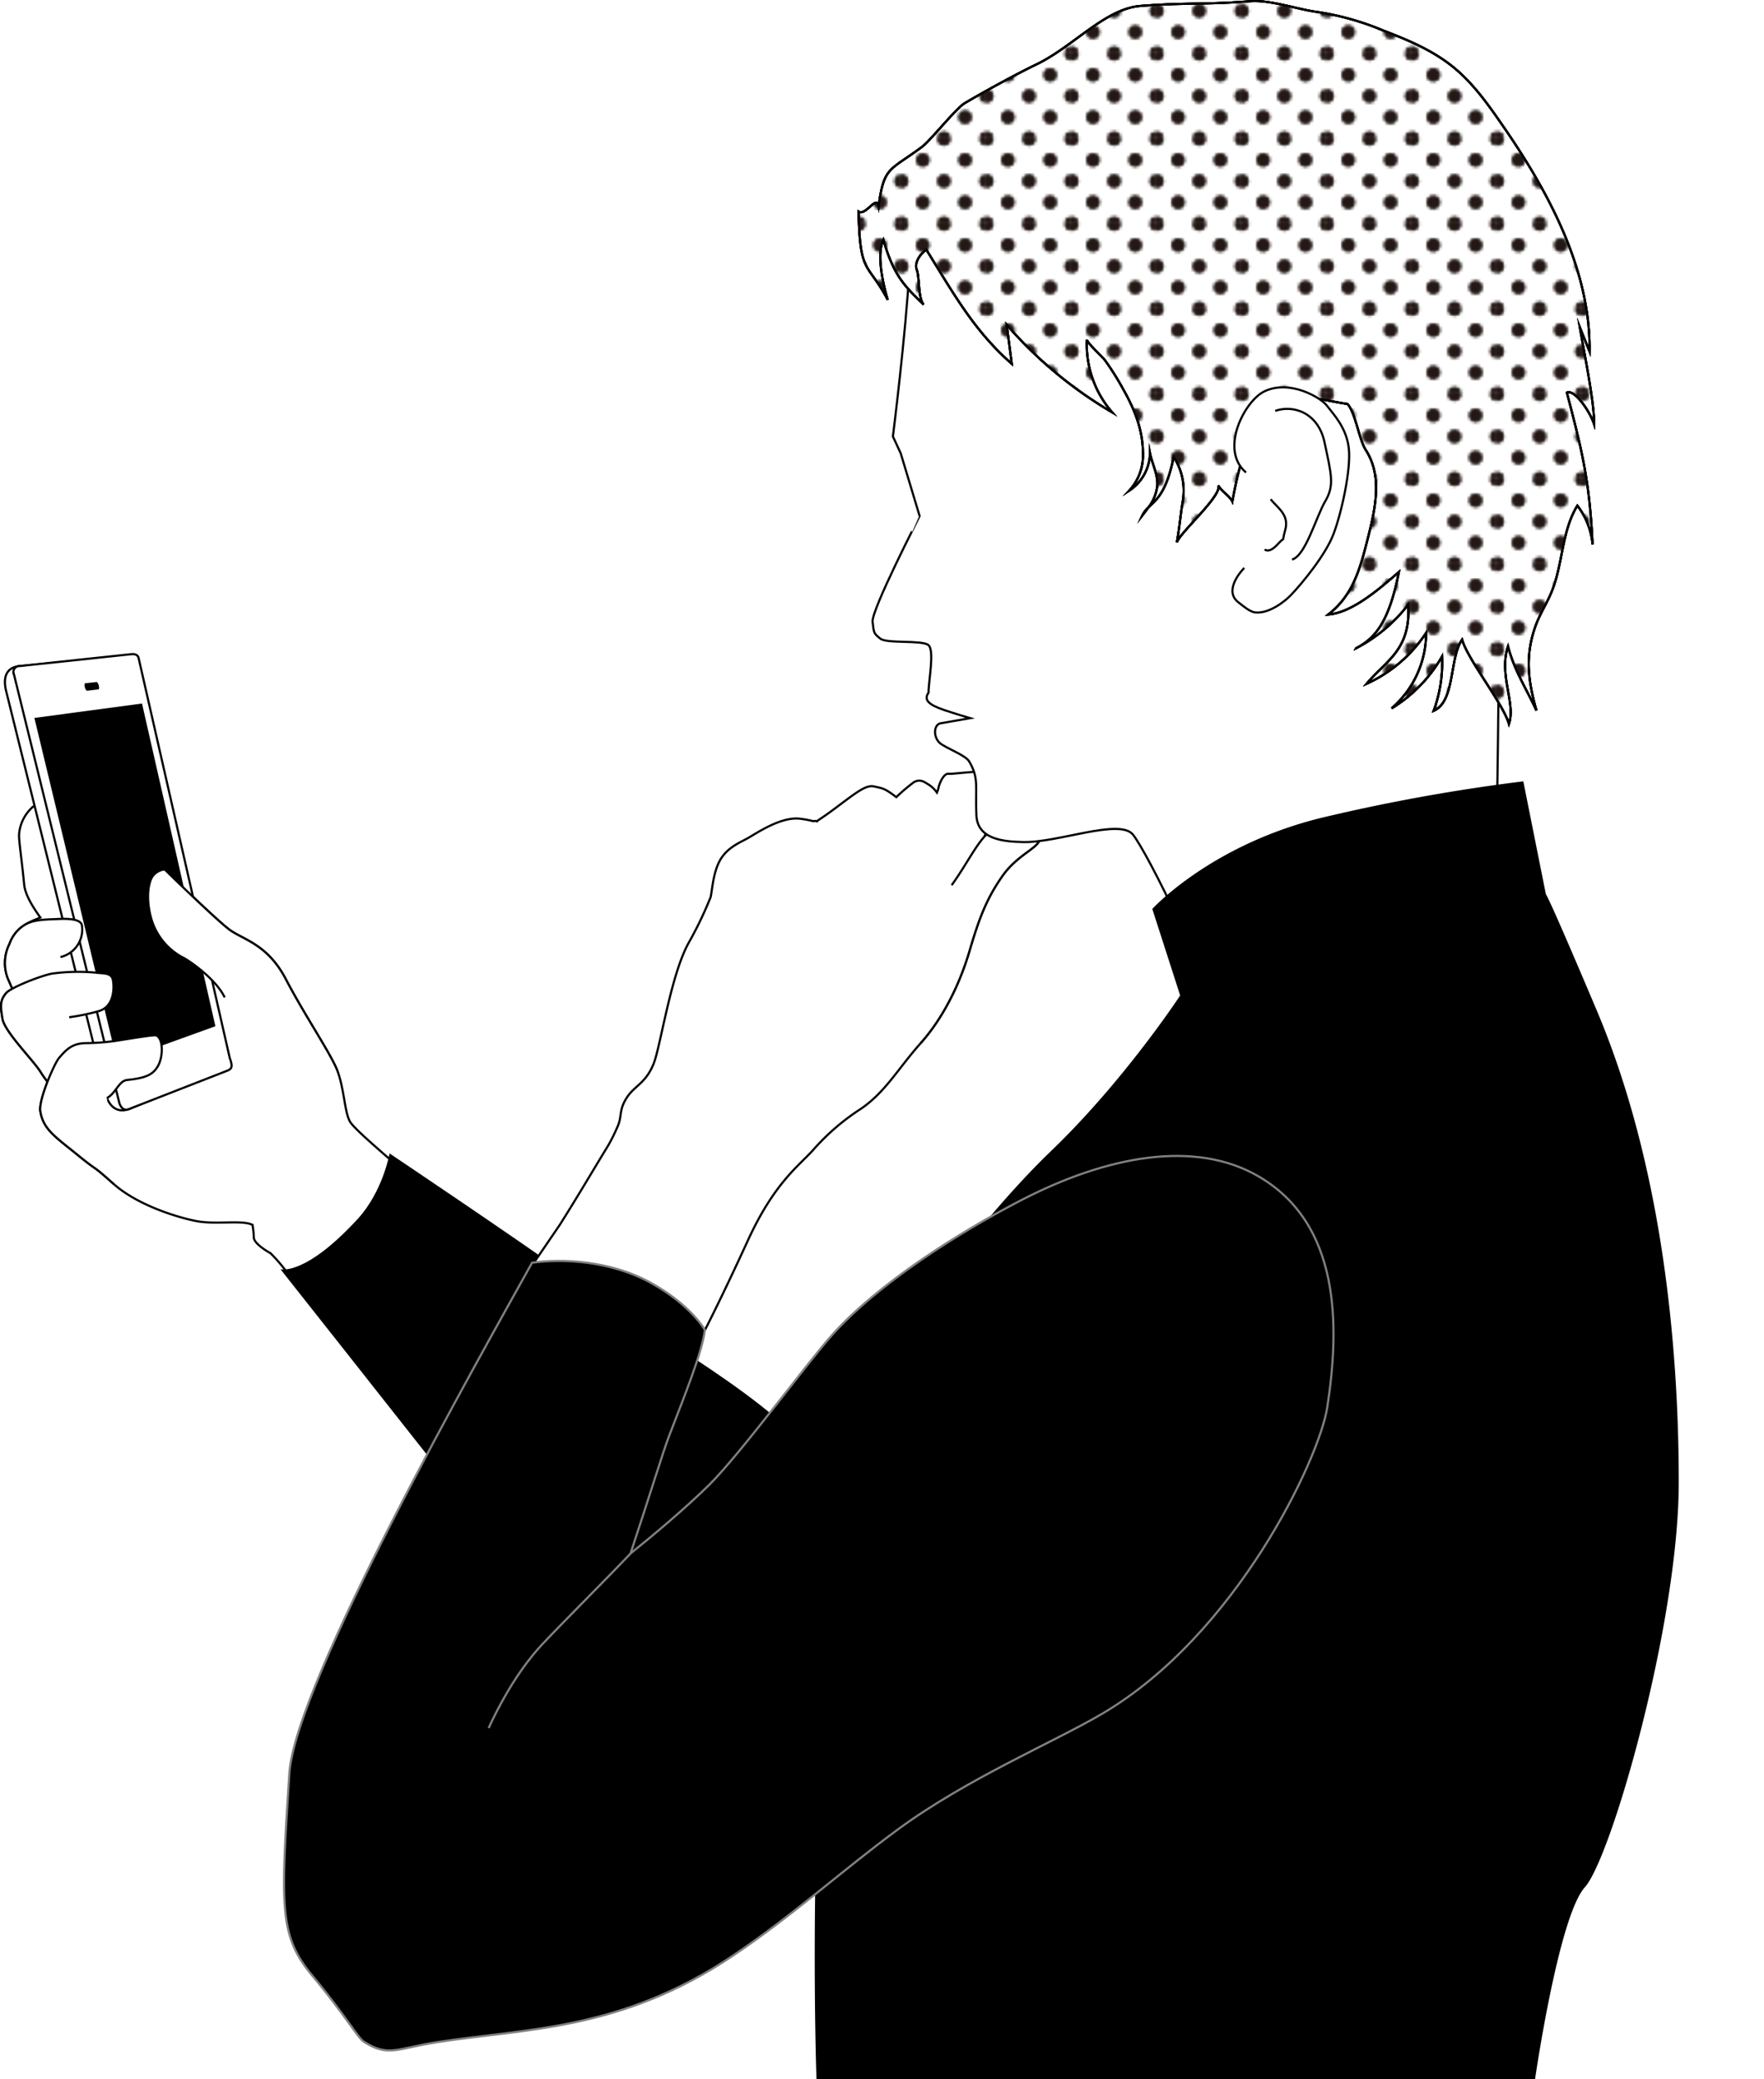 <svg xmlns="http://www.w3.org/2000/svg" xmlns:xlink="http://www.w3.org/1999/xlink" width="410" height="483.222" viewBox="0 0 410 483.222">
  <defs>
    <pattern id="_10_dpi_30_" data-name="10 dpi 30%" width="28.8" height="28.801" patternTransform="translate(71.131 12.498) scale(0.682)" patternUnits="userSpaceOnUse" viewBox="0 0 28.8 28.801">
      <rect width="28.8" height="28.801" fill="none"/>
      <g>
        <circle cx="28.8" cy="28.801" r="2.16" fill="#231815"/>
        <circle cx="14.4" cy="28.801" r="2.16" fill="#231815"/>
        <circle cx="28.8" cy="14.4" r="2.16" fill="#231815"/>
        <circle cx="14.4" cy="14.4" r="2.16" fill="#231815"/>
        <circle cx="7.2" cy="21.6" r="2.16" fill="#231815"/>
        <circle cx="21.6" cy="21.6" r="2.16" fill="#231815"/>
        <circle cx="7.2" cy="7.201" r="2.16" fill="#231815"/>
        <circle cx="21.6" cy="7.201" r="2.16" fill="#231815"/>
      </g>
      <g>
        <circle cy="28.801" r="2.16" fill="#231815"/>
        <circle cy="14.4" r="2.16" fill="#231815"/>
      </g>
      <g>
        <circle cx="28.8" cy="0.001" r="2.16" fill="#231815"/>
        <circle cx="14.4" cy="0.001" r="2.16" fill="#231815"/>
      </g>
      <circle cy="0.001" r="2.16" fill="#231815"/>
    </pattern>
  </defs>
  <title>アセット 4</title>
  <g id="レイヤー_2" data-name="レイヤー 2">
    <g id="Layer_1" data-name="Layer 1">
      <path d="M113.927,287.5s-15.55-9.44-20.232-13.072-12.383-9.144-14.024-11.123.4-10.737-1.483-15.021-7.5-12.568-11.758-20.725-9.873-9.138-13.076-11.491-16.379-15.223-18.041-16.975-8.31-8.764-9.336-10-3.047.857-4.079,2.13.526,7.808,2.1,12.976,4.63,7.849,5.73,8.294a1.357,1.357,0,0,1,.279.172c.032.024.067.054.1.083.077.063.158.135.245.217.043.04.085.08.13.125.092.092.192.2.294.3s.239.257.368.4l.168.186c.768.865,1.747,2.022,2.919,3.26-7.274-3.913-16.462-12.292-19.647-15.117.242-.742-.569-1.573-.611-2.624a7.561,7.561,0,0,0-1.158-4.151c.106-1.785-.41-4.618-1.149-5.481s-2.427-3.545-4.023-2.36a9.458,9.458,0,0,0-3.22,6.583c0,1.708.635,5.665,1.194,11.479.263,2.741,2.607,6.016,3.752,7.654a2.55,2.55,0,0,0-.576.269,16.374,16.374,0,0,0-3,1.416,8.379,8.379,0,0,0-3.583,4.458,9.828,9.828,0,0,0-.357,8.1c.225.507.589,1.345,1.035,2.371a7.109,7.109,0,0,0-1.23.744,1.549,1.549,0,0,0-.229.212c-1.413,1.691-1.367,2.938-.843,5.969.533,3.085,7.254,9.692,8.934,12.473.185.306.412.642.66.991l.034.048c.255.356.536.728.834,1.108h0q-.189.486-.367.975l-.013.036q-.169.465-.323.925l-.029.083c-.1.286-.185.568-.27.846-.014.046-.03.092-.043.138-.076.254-.144.5-.21.741-.017.065-.038.132-.054.2-.057.218-.1.424-.149.63-.017.078-.039.161-.055.237-.039.188-.066.36-.094.534-.013.08-.031.167-.042.243-.022.165-.03.31-.04.458,0,.069-.016.147-.018.212a3.007,3.007,0,0,0,.029.543c.684,4.286,3.385,5.907,8.687,10.225s2.855,1.807,8.331,6.712,14.719,7.776,19.258,8.656,10.824-.338,13.048.9a21.025,21.025,0,0,1,.3,2.941c.1,1.587,3.876,3.622,3.876,3.622a35.729,35.729,0,0,1,3.565,4.1c1.578,2.658,24.446,27.176,24.446,27.176s9.713-5.434,17.183-10.491C121.463,302.942,113.927,287.5,113.927,287.5Z" fill="#fff" stroke="#000" stroke-miterlimit="10" stroke-width="0.5"/>
      <g>
        <path d="M50,249.46l-19.588,8.106c-.847.387-3.935,1.58-5.562-2.389L1.31,160.116c-.953-4.836,2.329-5.236,3.25-5.328l23.061-2.137c.816-.081,1.611.041,1.8.968l21.07,92.928C51.144,248.346,51.112,249,50,249.46Z" fill="#fff" stroke="#000" stroke-miterlimit="10" stroke-width="0.5"/>
        <path d="M52.911,248.786l-22.5,8.78c-.847.387-1.912.749-2.645-1.119l-24.5-99.631a1.387,1.387,0,0,1,1.291-2.027l25.877-2.755c.816-.081,1.611.041,1.8.967L53.4,245.875C54.052,247.673,54.02,248.324,52.911,248.786Z" fill="#fff" stroke="#000" stroke-miterlimit="10" stroke-width="0.5"/>
        <polygon points="50.064 238.489 27.23 246.731 7.991 166.842 33.007 163.492 50.064 238.489"/>
        <path d="M22.886,160.208l-2.654.316c-.167.02-.4-.354-.524-.831h0c-.121-.477-.083-.883.084-.9l2.659-.3c.165-.019.4.353.517.826h0C23.088,159.785,23.051,160.188,22.886,160.208Z"/>
      </g>
      <path d="M68.085,296.129c1.578,2.658,22.8,26.371,22.8,26.371a140.427,140.427,0,0,0,17.183-10.491c14-10.489,5.859-24.509,5.859-24.509S99.1,276.964,94.69,273,83,262.99,81.505,260.9s-1.435-8.329-3.317-12.613-7.5-12.568-11.758-20.725-9.873-9.138-13.076-11.491-16.379-15.223-18.041-16.975,5.472,4.84,4.446,3.6-3.152-.465-4.183.807-1.859,5.247-.288,10.414a14.928,14.928,0,0,0,7.077,8.534c1.1.445,7.769,4.9,9.855,9.348" fill="#fff" stroke="#000" stroke-miterlimit="10" stroke-width="0.5"/>
      <path d="M14.046,222.416a6.55,6.55,0,0,0,4.99-7.38c-.2-1.272-2.493-1.624-5.559-1.464-2.351.123-5.6.048-7.683,1.336a8.379,8.379,0,0,0-3.583,4.458,9.828,9.828,0,0,0-.357,8.1c1.32,2.976,7.193,16.761,8.821,19.481" fill="#fff" stroke="#000" stroke-miterlimit="10" stroke-width="0.5"/>
      <path d="M16.084,236.4a51.209,51.209,0,0,0,6.833-1.409c3.642-1.047,3.655-5.381,3.331-7.2s-2.189-1.5-4.06-1.759a44.21,44.21,0,0,0-10.182.241c-2.687.546-9.486,3.212-10.578,4.518-1.413,1.691-1.367,2.938-.843,5.969.533,3.085,7.254,9.692,8.934,12.473s6.41,7.73,6.41,7.73" fill="#fff" stroke="#000" stroke-miterlimit="10" stroke-width="0.5"/>
      <path d="M24.852,255.177c2.079-1.085,2.739-4,4.717-4.2,4.521-.462,5.931-1.332,7-3,1.588-2.472,1.33-7.452-.636-7.39-1.276.04-6.485.905-8.9,1.283a53.187,53.187,0,0,1-7.251.55c-3.109.086-4.478,1.616-6.012,3.384-1.22,1.405-4.8,9.877-4.407,12.369.684,4.286,3.385,5.907,8.687,10.225s2.855,1.807,8.331,6.712" fill="#fff" stroke="#000" stroke-miterlimit="10" stroke-width="0.5"/>
      <path d="M90.549,268.051s-1.555,8.855-7.428,15.241C70.86,296.625,65.188,294.96,65.188,294.96s25.933,32.791,36.844,46.661c16.1,20.464,30.565,35.289,30.565,35.289s40.579,41.647,60.473,49.023,113.208-86.3,113.208-86.3L295.422,247.21s-47.1,24.11-64.67,42.414c-18.41,19.184-31.4,35.719-40.445,50.874-8.19-14.046-39.589-30.8-56.491-42.816C118.544,286.823,90.549,268.051,90.549,268.051Z"/>
      <path d="M238.465,192.219c-.411-.131-.814-.237-1.215-.329l-.2-.043a9.9,9.9,0,0,0-1.2-.184c.613-2.549,1.035-7.586.191-10.166-.008-.025-.017-.049-.025-.074a4.236,4.236,0,0,0-.211-.51c-.024-.049-.046-.1-.071-.145a2.309,2.309,0,0,0-.322-.46c-2.085-2.2-13.736-.312-14.916-.487s-2.254,2.423-2.4,3.434a1.751,1.751,0,0,1-.063.231c-.012.037-.024.073-.039.115s-.047.125-.072.191c-.046.119-.1.248-.158.393a6.746,6.746,0,0,0-1.784-1.76c-1.105-.681-2.1-1.517-3.612-.621a42.7,42.7,0,0,0-4.046,3.447c-2.782-2.133-3.145-2.015-5.142-2.483s-4.371,1.592-9.79,5.613c-.459.341-.968.7-1.5,1.071l-.375.261c-.539.373-1.1.753-1.684,1.143h0a1.454,1.454,0,0,0-.817-.015,22.18,22.18,0,0,0-3.085-.578c-4.575-.525-10.286,3.53-12.284,4.612s-4.993,2.3-6.569,5.573-1.607,7.744-2.044,8.369a86.5,86.5,0,0,1-4.97,10.29c-4.233,7.642-6.555,24.316-8.2,28.245-1.952,4.649-4.525,4.957-6.356,8.017-1.8,3.011-.772,4.05-2.173,6.914a39.883,39.883,0,0,1-1.776,3.578c-.205.35-.415.7-.634,1.061-2.4,3.916-6.678,11.191-10.8,17.7l-6.937,10.165s-3.578,6.706,11.382,12.712,29.283,1.582,29.283,1.582,3.863-7.468,9.974-20.8,11.811-17.316,15.108-20.962a52.975,52.975,0,0,1,11.258-9.7c5.65-3.907,8.556-9.3,13.793-15.185s9.093-13.7,11.416-21.624S229.5,208.549,233,203.554s8.55-6.543,8.625-8.6S240.988,193.023,238.465,192.219Zm-7.993-1.8c-.105.3-.666,1.818-1.073,3.411q-.293.274-.583.593c.75-2.016,1.376-3.342,1.645-3.99C230.464,190.423,230.469,190.422,230.472,190.416Z" fill="#fff" stroke="#000" stroke-miterlimit="10" stroke-width="0.5"/>
      <path d="M221.191,205.71c4.046-5.6,6.485-11.214,9.482-12.837a8.979,8.979,0,0,1,7.792-.654c2.522.8,3.23.68,3.155,2.736s-5.128,3.6-8.625,8.6-5.287,9.324-7.609,17.249-6.18,15.738-11.416,21.624" fill="#fff" stroke="#000" stroke-miterlimit="10" stroke-width="0.5"/>
      <path d="M211.368,62.585c-.821,14.957-3.832,38.852-3.832,38.852l1.815,3.911,4.4,14.595S202.5,141.8,202.81,144.508s.307,2.709,1.815,3.911,9.636.281,11.145,1.482.018,8.488.052,11.057c-1.182,1.677-.022,2.815,3.631,4.048,2.853.963,6.045,1.888,6.045,1.888l-7.064,1.229c-1.561.606-1.414,3.419.095,4.62s5.887,2.763,6.737,4.211c2.377,4.047,1.349,5.85,1.683,12.587.279,5.614,6.506,6.044,10.816,6.15,8.084.2,22.356-5.534,25.525-1.776s19.121,35.567,18.687,43.848-.741,5.572-.741,5.572-.788,14.826-2.74,21.235-5.987,16.8-5.987,16.8-26.343,22.456-16.818,21.114c70.663,6.06,93.6-69.764,93.6-69.764l1.023-.3s-2.521-33.6-2.474-36.726c.17-11.361.551-37.788.431-38.851-.153-1.355,5.187-39.006,6.234-41.869s7-35.1-6.01-65.179S302.8,9.7,286.386,10.182c-15.052.446-38.01,3.373-50.558,13.959C220.8,36.82,212.19,47.628,211.368,62.585Z" fill="#fff" stroke="#000" stroke-miterlimit="10" stroke-width="0.5"/>
      <g>
        <path d="M265.422,119.933c.535-.679,1.071-1.38,1.567-2.1A6.279,6.279,0,0,0,265.422,119.933Z" fill="#fff" stroke="#000" stroke-miterlimit="10" stroke-width="0.5"/>
        <path d="M349.663,29.77c-3.553-5.159-7.177-10.4-12.063-14.318-4.716-3.786-10.386-6.164-16.032-8.331a64.561,64.561,0,0,0-15.094-4.289c-4.8-.591-11.154-2.925-15.975-2.54-10.35.827-15.11.275-25.461,1.1-8.216.656-15.513,9.418-24.186,13.6-4.82,2.325-11.982,6.251-16.593,8.969-2.08,1.226-8.005,8.716-9.94,10.159-7.591,5.662-8.867,4.5-10.1,13.835-.527-2.749-2.944,2.277-4.665,1.214.32,14.942,2.056,11.554,6.781,20.5-1.059-3.467-2.683-10.531-1.008-13.95,2.465,8.639,5.2,10.988,9.367,15.061-1.3-1.271-.96-6.349-1.6-8.052s.726-3.661,2.211-4.71C221.51,68,226.328,76.8,235.158,84.544l-1.179-9.079a98.6,98.6,0,0,0,24.516,20.358,23.967,23.967,0,0,1-5.874-16.931c-.038.7,3.664,4.086,4.242,4.871a65.542,65.542,0,0,1,4.219,6.72c2.6,4.6,4.518,9.3,4.575,14.7A12.159,12.159,0,0,1,262.484,114a10.646,10.646,0,0,0,4.8-8.74c.495,2.5,1.841,4.927,1.716,7.493a9.985,9.985,0,0,1-2.008,5.08c.475-.461.975-.906,1.429-1.38,2.6-2.721,3.549-6.582,4.393-10.252a14.454,14.454,0,0,1,2.032,10.6c-.48,3.115-.772,6.286-1.322,9.223.958-2.5,10.685-10.99,9.621-13.249.528,1.12,2.755,2.624,3.283,3.744,1.488-8.058,3.921-18.414,10.178-22.192,5.652-3.411,10.374-1.323,16.6-.453,1.875,2.164,2.694,8.3,4.223,10.672,3.938,6.114,2.276,13.474.5,20.525s-3.444,13.286-9.2,17.735c5.632-.408,12.141-6.2,16.415-9.886-2.356,12-5.729,15.522-9.955,17.722a36.205,36.205,0,0,0,12.122-10.153c.657,10.657-5.216,13.018-9.653,18.4a32.6,32.6,0,0,0,13.815-11.837,23.227,23.227,0,0,1-8.012,17.563,33.851,33.851,0,0,0,11.714-12.075,32.332,32.332,0,0,1-1.956,12.646c5.054-2.2,3.606-12.27,6.612-16.556,1.345,4.728,9.54,14.878,10.885,19.605,1.63-4.8-2.433-11.387-.214-18.042,1.513,5.72,4.109,9.553,6.606,14.916-1.987-7.071-2.678-12.717-.214-19.636.975-2.735,2.6-5.193,3.711-7.876,2.689-6.489,2.32-14.125,6.017-20.1a17.353,17.353,0,0,1,3.534,9c-.731-15.229-2.547-22.052-5.978-35.256,1.73-.882,5.326,4.267,6.314,7.289.188-4.573-2.566-18-3.315-22.538l2.272,5.685C369.717,63.8,360.986,46.212,349.663,29.77Z" fill="#fff" stroke="#000" stroke-miterlimit="10" stroke-width="0.5"/>
        <path d="M349.663,29.77c-3.553-5.159-7.177-10.4-12.063-14.318-4.716-3.786-10.386-6.164-16.032-8.331a64.561,64.561,0,0,0-15.094-4.289c-4.8-.591-11.154-2.925-15.975-2.54-10.35.827-15.11.275-25.461,1.1-8.216.656-15.513,9.418-24.186,13.6-4.82,2.325-11.982,6.251-16.593,8.969-2.08,1.226-8.005,8.716-9.94,10.159-7.591,5.662-8.867,4.5-10.1,13.835-.527-2.749-2.944,2.277-4.665,1.214.32,14.942,2.056,11.554,6.781,20.5-1.059-3.467-2.683-10.531-1.008-13.95,2.465,8.639,5.2,10.988,9.367,15.061-1.3-1.271-.96-6.349-1.6-8.052s.726-3.661,2.211-4.71C221.51,68,226.328,76.8,235.158,84.544l-1.179-9.079a98.6,98.6,0,0,0,24.516,20.358,23.967,23.967,0,0,1-5.874-16.931c-.038.7,3.664,4.086,4.242,4.871a65.542,65.542,0,0,1,4.219,6.72c2.6,4.6,4.518,9.3,4.575,14.7A12.159,12.159,0,0,1,262.484,114a10.646,10.646,0,0,0,4.8-8.74c.495,2.5,1.841,4.927,1.716,7.493a9.985,9.985,0,0,1-2.008,5.08c.475-.461.975-.906,1.429-1.38,2.6-2.721,3.549-6.582,4.393-10.252a14.454,14.454,0,0,1,2.032,10.6c-.48,3.115-.772,6.286-1.322,9.223.958-2.5,10.685-10.99,9.621-13.249.528,1.12,2.755,2.624,3.283,3.744,1.488-8.058,3.921-18.414,10.178-22.192,5.652-3.411,10.374-1.323,16.6-.453,1.875,2.164,2.694,8.3,4.223,10.672,3.938,6.114,2.276,13.474.5,20.525s-3.444,13.286-9.2,17.735c5.632-.408,12.141-6.2,16.415-9.886-2.356,12-5.729,15.522-9.955,17.722a36.205,36.205,0,0,0,12.122-10.153c.657,10.657-5.216,13.018-9.653,18.4a32.6,32.6,0,0,0,13.815-11.837,23.227,23.227,0,0,1-8.012,17.563,33.851,33.851,0,0,0,11.714-12.075,32.332,32.332,0,0,1-1.956,12.646c5.054-2.2,3.606-12.27,6.612-16.556,1.345,4.728,9.54,14.878,10.885,19.605,1.63-4.8-2.433-11.387-.214-18.042,1.513,5.72,4.109,9.553,6.606,14.916-1.987-7.071-2.678-12.717-.214-19.636.975-2.735,2.6-5.193,3.711-7.876,2.689-6.489,2.32-14.125,6.017-20.1a17.353,17.353,0,0,1,3.534,9c-.731-15.229-2.547-22.052-5.978-35.256,1.73-.882,5.326,4.267,6.314,7.289.188-4.573-2.566-18-3.315-22.538l2.272,5.685C369.717,63.8,360.986,46.212,349.663,29.77Z" fill="#fff" stroke="#000" stroke-miterlimit="10" stroke-width="0.5"/>
      </g>
      <g>
        <path d="M265.422,119.933c.535-.679,1.071-1.38,1.567-2.1A6.279,6.279,0,0,0,265.422,119.933Z" stroke="#000" stroke-miterlimit="10" stroke-width="0.5" fill="url(#_10_dpi_30_)"/>
        <path d="M349.663,29.77c-3.553-5.159-7.177-10.4-12.063-14.318-4.716-3.786-10.386-6.164-16.032-8.331a64.561,64.561,0,0,0-15.094-4.289c-4.8-.591-11.154-2.925-15.975-2.54-10.35.827-15.11.275-25.461,1.1-8.216.656-15.513,9.418-24.186,13.6-4.82,2.325-11.982,6.251-16.593,8.969-2.08,1.226-8.005,8.716-9.94,10.159-7.591,5.662-8.867,4.5-10.1,13.835-.527-2.749-2.944,2.277-4.665,1.214.32,14.942,2.056,11.554,6.781,20.5-1.059-3.467-2.683-10.531-1.008-13.95,2.465,8.639,5.2,10.988,9.367,15.061-1.3-1.271-.96-6.349-1.6-8.052s.726-3.661,2.211-4.71C221.51,68,226.328,76.8,235.158,84.544l-1.179-9.079a98.6,98.6,0,0,0,24.516,20.358,23.967,23.967,0,0,1-5.874-16.931c-.038.7,3.664,4.086,4.242,4.871a65.542,65.542,0,0,1,4.219,6.72c2.6,4.6,4.518,9.3,4.575,14.7A12.159,12.159,0,0,1,262.484,114a10.646,10.646,0,0,0,4.8-8.74c.495,2.5,1.841,4.927,1.716,7.493a9.985,9.985,0,0,1-2.008,5.08c.475-.461.975-.906,1.429-1.38,2.6-2.721,3.549-6.582,4.393-10.252a14.454,14.454,0,0,1,2.032,10.6c-.48,3.115-.772,6.286-1.322,9.223.958-2.5,10.685-10.99,9.621-13.249.528,1.12,2.755,2.624,3.283,3.744,1.488-8.058,3.921-18.414,10.178-22.192,5.652-3.411,10.374-1.323,16.6-.453,1.875,2.164,2.694,8.3,4.223,10.672,3.938,6.114,2.276,13.474.5,20.525s-3.444,13.286-9.2,17.735c5.632-.408,12.141-6.2,16.415-9.886-2.356,12-5.729,15.522-9.955,17.722a36.205,36.205,0,0,0,12.122-10.153c.657,10.657-5.216,13.018-9.653,18.4a32.6,32.6,0,0,0,13.815-11.837,23.227,23.227,0,0,1-8.012,17.563,33.851,33.851,0,0,0,11.714-12.075,32.332,32.332,0,0,1-1.956,12.646c5.054-2.2,3.606-12.27,6.612-16.556,1.345,4.728,9.54,14.878,10.885,19.605,1.63-4.8-2.433-11.387-.214-18.042,1.513,5.72,4.109,9.553,6.606,14.916-1.987-7.071-2.678-12.717-.214-19.636.975-2.735,2.6-5.193,3.711-7.876,2.689-6.489,2.32-14.125,6.017-20.1a17.353,17.353,0,0,1,3.534,9c-.731-15.229-2.547-22.052-5.978-35.256,1.73-.882,5.326,4.267,6.314,7.289.188-4.573-2.566-18-3.315-22.538l2.272,5.685C369.717,63.8,360.986,46.212,349.663,29.77Z" stroke="#000" stroke-miterlimit="10" stroke-width="0.5" fill="url(#_10_dpi_30_)"/>
        <path d="M349.663,29.77c-3.553-5.159-7.177-10.4-12.063-14.318-4.716-3.786-10.386-6.164-16.032-8.331a64.561,64.561,0,0,0-15.094-4.289c-4.8-.591-11.154-2.925-15.975-2.54-10.35.827-15.11.275-25.461,1.1-8.216.656-15.513,9.418-24.186,13.6-4.82,2.325-11.982,6.251-16.593,8.969-2.08,1.226-8.005,8.716-9.94,10.159-7.591,5.662-8.867,4.5-10.1,13.835-.527-2.749-2.944,2.277-4.665,1.214.32,14.942,2.056,11.554,6.781,20.5-1.059-3.467-2.683-10.531-1.008-13.95,2.465,8.639,5.2,10.988,9.367,15.061-1.3-1.271-.96-6.349-1.6-8.052s.726-3.661,2.211-4.71C221.51,68,226.328,76.8,235.158,84.544l-1.179-9.079a98.6,98.6,0,0,0,24.516,20.358,23.967,23.967,0,0,1-5.874-16.931c-.038.7,3.664,4.086,4.242,4.871a65.542,65.542,0,0,1,4.219,6.72c2.6,4.6,4.518,9.3,4.575,14.7A12.159,12.159,0,0,1,262.484,114a10.646,10.646,0,0,0,4.8-8.74c.495,2.5,1.841,4.927,1.716,7.493a9.985,9.985,0,0,1-2.008,5.08c.475-.461.975-.906,1.429-1.38,2.6-2.721,3.549-6.582,4.393-10.252a14.454,14.454,0,0,1,2.032,10.6c-.48,3.115-.772,6.286-1.322,9.223.958-2.5,10.685-10.99,9.621-13.249.528,1.12,2.755,2.624,3.283,3.744,1.488-8.058,3.921-18.414,10.178-22.192,5.652-3.411,10.374-1.323,16.6-.453,1.875,2.164,2.694,8.3,4.223,10.672,3.938,6.114,2.276,13.474.5,20.525s-3.444,13.286-9.2,17.735c5.632-.408,12.141-6.2,16.415-9.886-2.356,12-5.729,15.522-9.955,17.722a36.205,36.205,0,0,0,12.122-10.153c.657,10.657-5.216,13.018-9.653,18.4a32.6,32.6,0,0,0,13.815-11.837,23.227,23.227,0,0,1-8.012,17.563,33.851,33.851,0,0,0,11.714-12.075,32.332,32.332,0,0,1-1.956,12.646c5.054-2.2,3.606-12.27,6.612-16.556,1.345,4.728,9.54,14.878,10.885,19.605,1.63-4.8-2.433-11.387-.214-18.042,1.513,5.72,4.109,9.553,6.606,14.916-1.987-7.071-2.678-12.717-.214-19.636.975-2.735,2.6-5.193,3.711-7.876,2.689-6.489,2.32-14.125,6.017-20.1a17.353,17.353,0,0,1,3.534,9c-.731-15.229-2.547-22.052-5.978-35.256,1.73-.882,5.326,4.267,6.314,7.289.188-4.573-2.566-18-3.315-22.538l2.272,5.685C369.717,63.8,360.986,46.212,349.663,29.77Z" stroke="#000" stroke-miterlimit="10" stroke-width="0.5" fill="url(#_10_dpi_30_)"/>
      </g>
      <path d="M289.609,109.808c-6.259-5.294-.336-16.6,4.213-18.829,5.9-2.895,13.2,1.421,14.611,3.319s4.509,4.978,5.065,9.889-1.718,15.116-3.571,19.957-7.241,11.388-9.888,14.155c-1.319,1.379-5.014,4.369-8.291,4.026-1.294-.135-2.964-1.63-3.863-2.307-3.563-2.684.549-7.266,1.319-8.039" fill="#fff" stroke="#000" stroke-miterlimit="10" stroke-width="0.5"/>
      <path d="M296.391,95.49c4.288-1.515,10.01.487,11.458,7.278,1.613,7.567,2.336,10.026.18,13.7s-4.565,12.694-7.725,13.567" fill="none" stroke="#000" stroke-miterlimit="10" stroke-width="0.5"/>
      <path d="M295.329,116.02c1.636,2.044,4.39,3.619,3.387,7.163s.346.99-1.735,3.284-3.025,1.2-3.025,1.2" fill="none" stroke="#000" stroke-miterlimit="10" stroke-width="0.5"/>
      <path d="M274.3,231.34l-6.476-20.11s13.975-15.338,40.56-21.473a428.179,428.179,0,0,1,45.673-8.18l5.453,27.267s-3.408-9.544,11.589,25.9,19.087,77.03,19.087,109.751-15.679,87.256-21.814,94.073-11.589,44.65-11.589,44.65H189.774s-.647-17.489-.311-43.267c.508-39.038,3.27-93.178,13.945-118.633,5.253-12.526,25.538-39.1,40.9-53.853C261.351,251.108,274.3,231.34,274.3,231.34Z"/>
      <path d="M292.505,273.374c-14.649-8.511-35-4.928-55.441,5.688-14,7.268-32.922,19.129-43.722,31.24-5.846,6.557-21.283,27.646-28.606,34.864-5.263,5.187-12.689,11.444-18.189,15.861,4.622-13.961,7.571-23.68,8.955-27.289,3.5-9.115,7.663-19.32,8.336-24.658,0,0-3.2-5.813-12.646-11s-20.7-5.6-27.526-4.631C111.321,315.7,68.613,390.9,67.243,412.2c-2,31.095-2.4,37.639,5.389,46.984,7.746,9.291,10.484,14.368,11.98,15.321,5.658,3.6,7.67,1.537,16.959.083,20.567-3.219,42.693-2.594,68.738-20.077,14.038-9.423,25.44-19.856,38.433-29.4,16.093-11.823,36.3-20.291,47.484-26.882,31.281-18.44,50.425-59.365,52.252-71.108C311.462,307.937,311.513,284.418,292.505,273.374Z" stroke="gray" stroke-miterlimit="10" stroke-width="0.5"/>
      <path d="M146.547,361.027c-4.858,5.163-15.532,15.8-20.5,21.084-2.312,2.457-7.36,8.408-12.479,19.476" fill="none" stroke="gray" stroke-miterlimit="10" stroke-width="0.5"/>
    </g>
  </g>
</svg>
